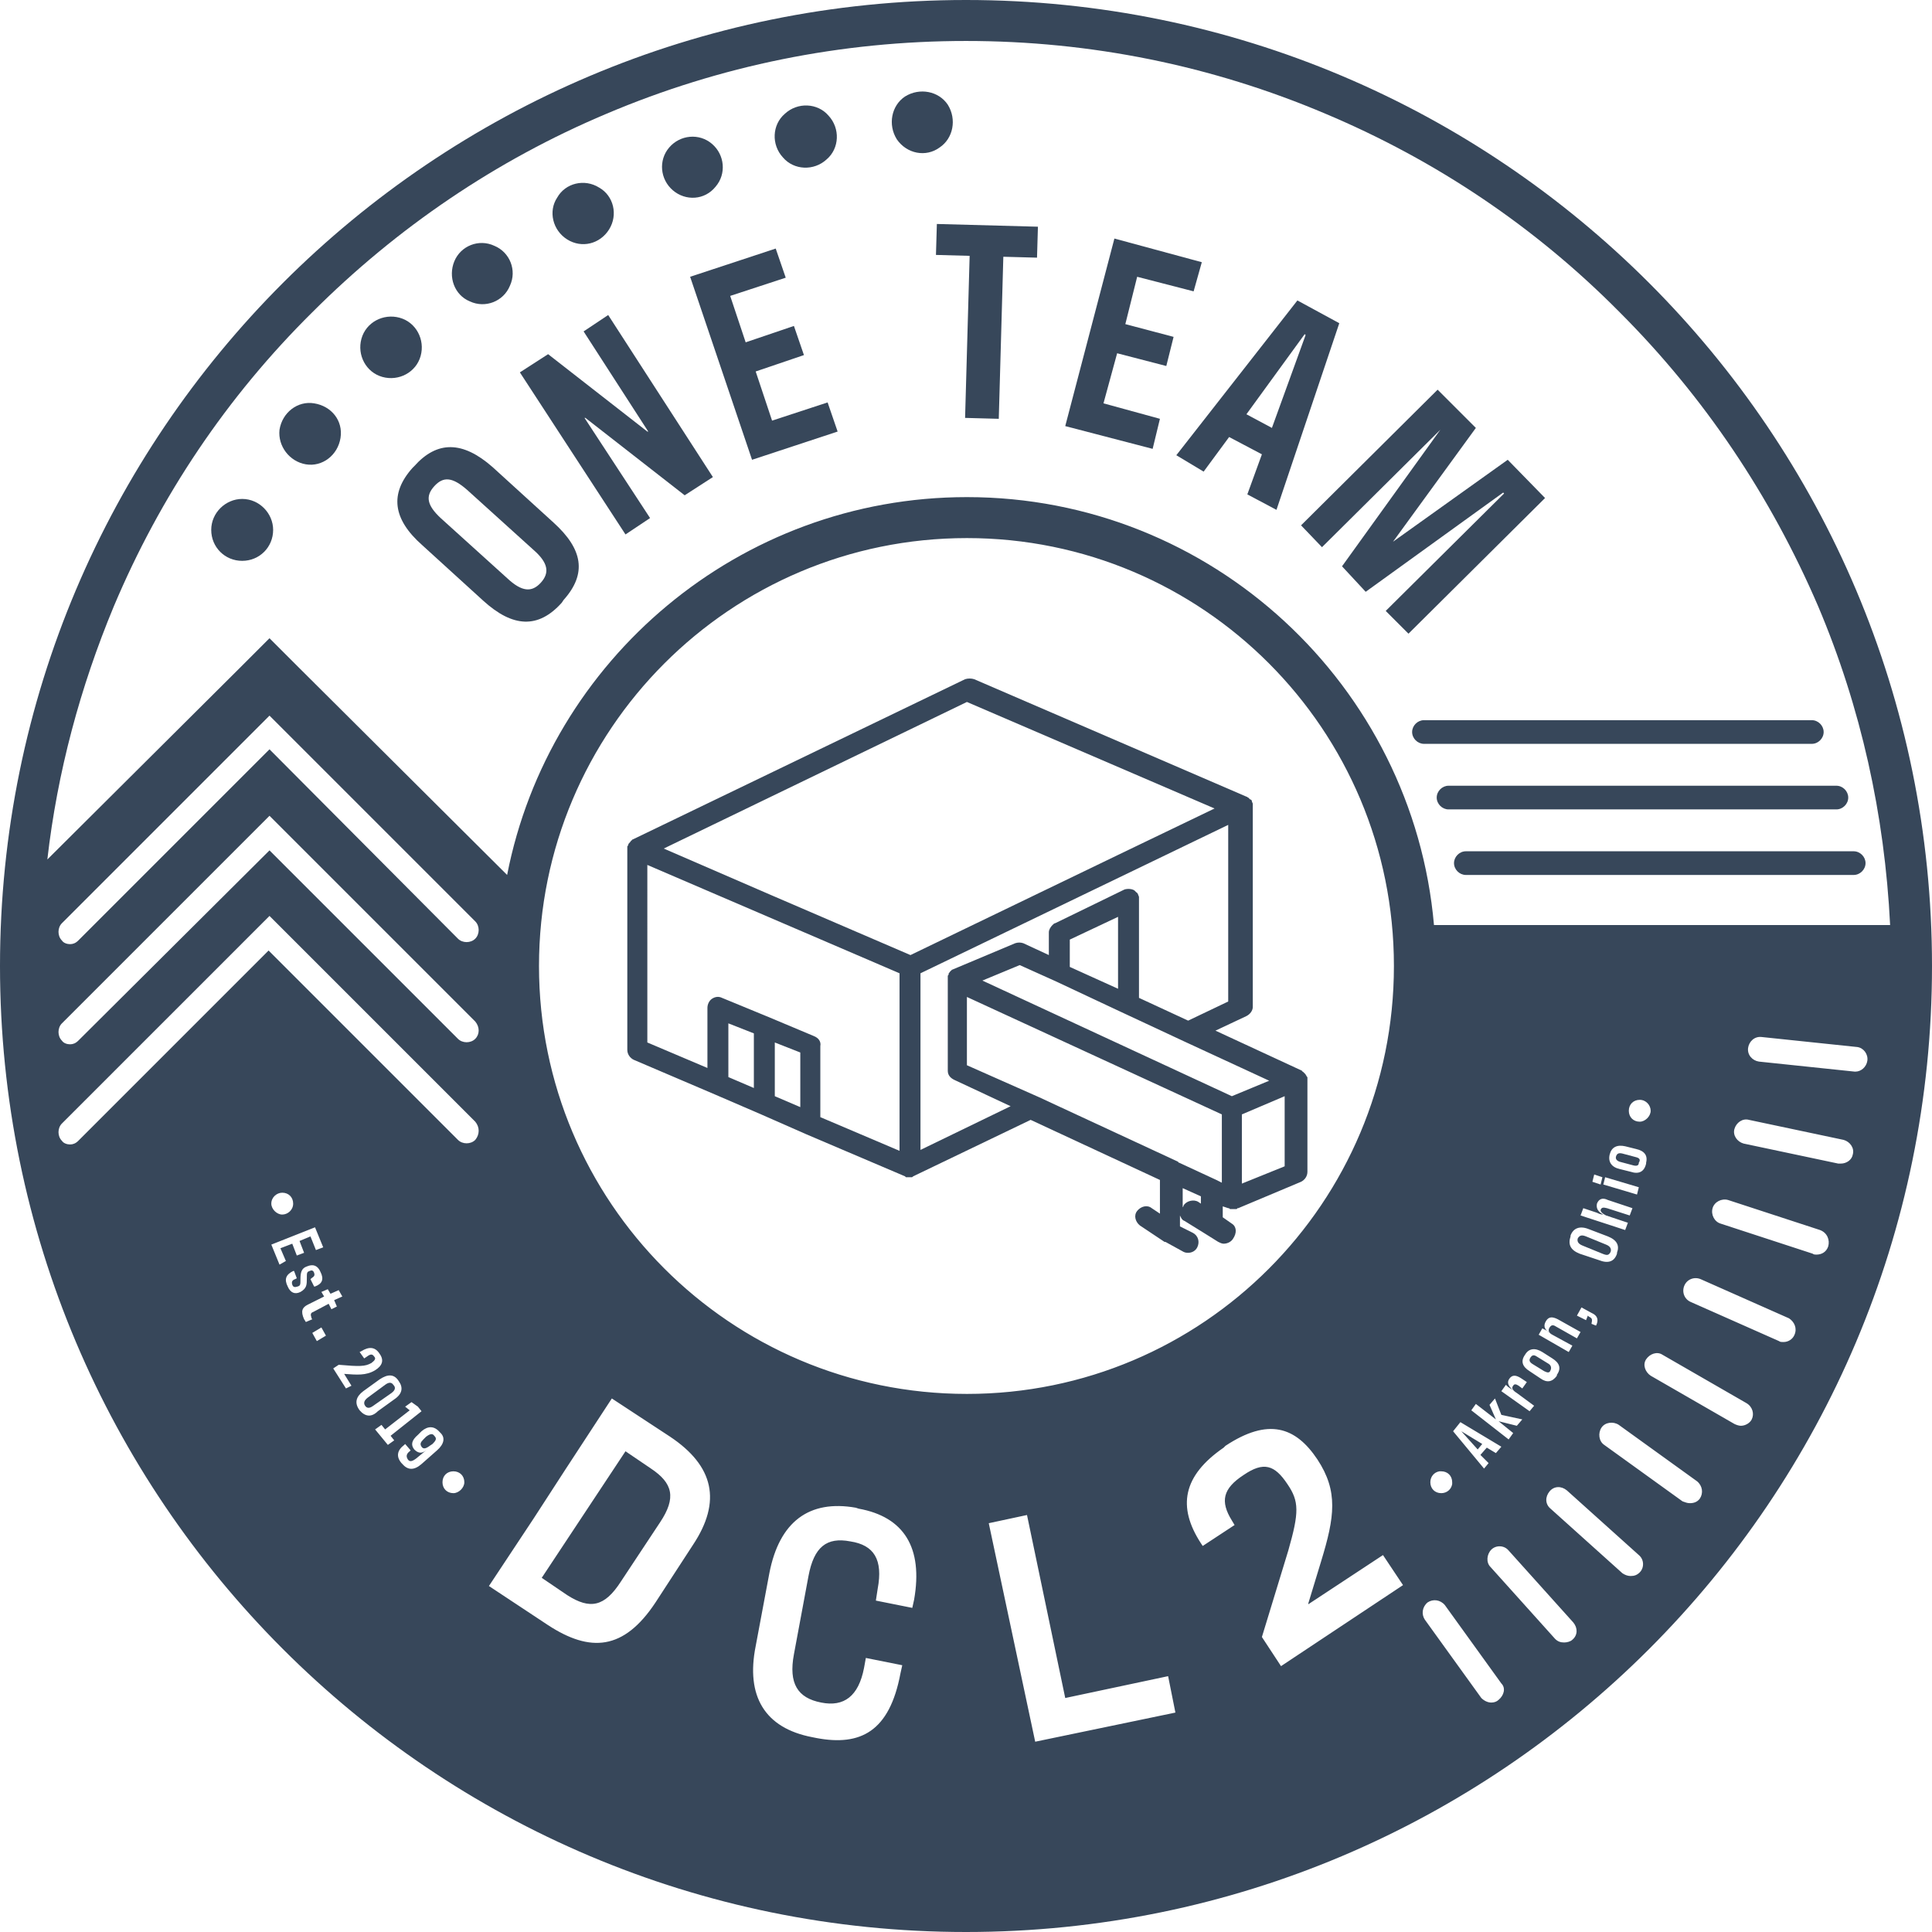 <?xml version="1.0" encoding="utf-8"?>
<!-- Generator: Adobe Illustrator 26.1.0, SVG Export Plug-In . SVG Version: 6.00 Build 0)  -->
<svg version="1.1" id="Layer_1" xmlns="http://www.w3.org/2000/svg" xmlns:xlink="http://www.w3.org/1999/xlink" x="0px" y="0px"
	 viewBox="0 0 212.2 212.2" enable-background="new 0 0 212.2 212.2" xml:space="preserve">
<g>
	<path fill="#37475a" d="M71.5,161.3l-2.8-1.9l-9.2,13.9l2.8,1.9c2.5,1.6,4.1,1.3,5.9-1.5l4.3-6.5C74.3,164.5,73.9,162.9,71.5,161.3
		z"/>
	<path fill="#37475a" d="M179.7,127.1l-1.5-0.4c-0.4-0.1-0.6,0-0.7,0.3c-0.1,0.3,0.1,0.5,0.4,0.6l1.5,0.4c0.4,0.1,0.6,0,0.6-0.3
		C180.2,127.4,180.1,127.2,179.7,127.1z"/>
	<path fill="#37475a" d="M46.8,157.8l-0.3,0.3c-0.3,0.3-0.4,0.5-0.2,0.8c0.2,0.3,0.5,0.2,0.9-0.1l0.3-0.2c0.4-0.4,0.5-0.6,0.2-0.9
		C47.5,157.4,47.2,157.5,46.8,157.8z"/>
	<path fill="#37475a" d="M170.3,150.5c0.1-0.2,0.1-0.5-0.2-0.7l-1.3-0.8c-0.3-0.2-0.5-0.2-0.7,0.1c-0.2,0.3-0.1,0.5,0.2,0.7l1.3,0.8
		C170,150.8,170.2,150.8,170.3,150.5z"/>
	<polygon fill="#37475a" points="160.5,157.2 162.3,159.2 162.8,158.6 160.5,157.2 	"/>
	<path fill="#37475a" d="M176.9,137.5c0.1-0.3,0-0.6-0.5-0.8l-2.2-0.9c-0.5-0.2-0.7-0.1-0.9,0.2c-0.1,0.3,0,0.6,0.5,0.8l2.2,0.9
		C176.5,137.9,176.7,137.9,176.9,137.5z"/>
	<path fill="#37475a" d="M43.2,152.1c-0.2-0.3-0.5-0.3-0.9,0l-1.9,1.4c-0.4,0.3-0.5,0.6-0.3,0.9c0.2,0.3,0.5,0.3,0.9,0L43,153
		C43.4,152.7,43.5,152.4,43.2,152.1z"/>
	<path fill="#37475a" d="M106.1,0C47.5,0,0,47.5,0,106.1c0,58.6,47.5,106.1,106.1,106.1c58.6,0,106.1-47.5,106.1-106.1
		C212.2,47.5,164.7,0,106.1,0z M176.4,133.5l2.4,0.8l-0.3,0.8l-4.9-1.6l0.3-0.8l1.5,0.5c0.2,0.1,0.4,0.2,0.7,0.2v0
		c-0.6-0.3-0.8-0.7-0.7-1.2c0.2-0.5,0.6-0.7,1.2-0.4l2.7,0.9l-0.3,0.8l-2.5-0.8c-0.4-0.1-0.6-0.1-0.7,0.2
		C175.8,133.1,176,133.3,176.4,133.5z M174.5,144.6l-0.1-0.1l-0.2,0.5l-1-0.5l0.5-0.9l1.1,0.6c0.7,0.3,0.8,0.8,0.5,1.4l-0.5-0.2l0,0
		C174.9,144.9,174.9,144.8,174.5,144.6z M170.5,146.6l2.2,1.2l-0.4,0.7l-3.3-1.9l0.4-0.7l0.2,0.1c0.2,0.1,0.4,0.2,0.6,0.4l0,0
		c-0.6-0.4-0.7-0.8-0.4-1.3c0.3-0.5,0.7-0.5,1.3-0.2l2.5,1.4l-0.4,0.7l-2.3-1.3c-0.3-0.2-0.5-0.2-0.7,0.1
		C170,146.1,170.1,146.4,170.5,146.6z M166.2,157.4l-0.5,0.7l-4.1-3.2l0.5-0.7l2.2,1.7l0,0l-0.7-1.6l0.6-0.7l0.7,1.8l2.3,0.5
		l-0.6,0.7l-2-0.5l0,0L166.2,157.4z M163.5,160.7l-0.5,0.6l-3.4-4.1l0.8-1l4.5,2.7l-0.6,0.7l-1-0.6l-0.7,0.8L163.5,160.7z
		 M159.5,163c-0.1,0.6-0.6,1-1.2,1c-0.7,0-1.2-0.5-1.2-1.2c0-0.6,0.4-1.1,1-1.2c0.1,0,0.1,0,0.2,0c0.7,0,1.2,0.5,1.2,1.2
		C159.5,162.8,159.5,162.9,159.5,163z M164.9,152.8l0.5-0.7l0.1,0.1c0.2,0.2,0.4,0.3,0.7,0.5l0,0c-0.6-0.5-0.7-0.9-0.4-1.3
		c0.3-0.4,0.7-0.4,1.3,0l0.6,0.4l-0.5,0.7l-0.4-0.3c-0.3-0.2-0.5-0.2-0.6,0c-0.2,0.2-0.1,0.5,0.4,0.8l1.9,1.4L168,155L164.9,152.8z
		 M168,150.6c-0.8-0.5-1-1.1-0.5-1.8l0,0c0.4-0.7,1.1-0.8,1.9-0.3l1.1,0.7c0.8,0.5,1,1.1,0.5,1.8l0,0.1c-0.5,0.7-1.1,0.8-1.8,0.3
		L168,150.6z M173.5,137.7c-1-0.4-1.3-1-1-1.9l0-0.1c0.3-0.8,1-1.1,2-0.7l2.1,0.8c1,0.4,1.3,1,1,1.8l0,0.1c-0.3,0.9-1,1.1-2,0.7
		L173.5,137.7z M174.9,129.8l0.2-0.8l0.9,0.3l-0.2,0.8L174.9,129.8z M176.1,130.1l0.2-0.8l3.7,1.1l-0.2,0.8L176.1,130.1z
		 M179.1,128.7l-1.2-0.3c-0.9-0.2-1.3-0.8-1.1-1.6l0,0c0.2-0.8,0.8-1.1,1.7-0.9l1.2,0.3c0.9,0.2,1.3,0.7,1.1,1.5l0,0.1
		C180.6,128.7,180,129,179.1,128.7z M180.1,123.2c-0.7,0-1.2-0.5-1.2-1.2c0-0.7,0.5-1.2,1.2-1.2c0.7,0,1.2,0.6,1.2,1.2
		C181.3,122.6,180.7,123.2,180.1,123.2z M12.5,66.6c5.1-12.1,12.4-23,21.8-32.3c9.3-9.3,20.2-16.7,32.3-21.8c12.5-5.3,25.8-8,39.5-8
		c13.7,0,27,2.7,39.5,8c12.1,5.1,23,12.4,32.3,21.8c9.3,9.3,16.6,20.2,21.8,32.3c4.7,11.1,7.3,22.9,7.9,35h-50.1
		c-2.3-26.3-24.4-47-51.3-47c-25,0-45.9,17.9-50.5,41.5L32.8,73.3l-3.2-3.2l-3.2,3.2L5.2,94.4C6.3,84.8,8.8,75.5,12.5,66.6z
		 M30.7,138.9l-0.9-2.2l4.8-1.9l0.9,2.2l-0.8,0.3l-0.6-1.5l-1.2,0.5l0.5,1.3l-0.8,0.3l-0.5-1.3l-1.3,0.5l0.6,1.4L30.7,138.9z
		 M29.8,132.2c0-0.7,0.6-1.2,1.2-1.2c0.7,0,1.2,0.5,1.2,1.2c0,0.7-0.6,1.2-1.2,1.2C30.4,133.4,29.8,132.8,29.8,132.2z M31.6,141.3
		L31.6,141.3c-0.4-0.8-0.2-1.3,0.6-1.7l0.1,0l0.3,0.8l-0.2,0.1c-0.3,0.1-0.4,0.3-0.3,0.6c0.1,0.3,0.3,0.3,0.6,0.2
		c0.3-0.1,0.3-0.2,0.3-0.8c0-0.7,0.1-1.2,0.7-1.4c0.7-0.3,1.2-0.1,1.5,0.6l0,0c0.4,0.8,0.2,1.3-0.6,1.6l-0.1,0l-0.4-0.8l0.1-0.1
		c0.3-0.2,0.4-0.3,0.3-0.6c-0.1-0.3-0.3-0.3-0.5-0.2c-0.3,0.1-0.3,0.2-0.3,0.8c0,0.7,0,1.1-0.7,1.5C32.4,142.2,31.9,142,31.6,141.3z
		 M34.8,147.3l-0.5-0.9l1-0.6l0.5,0.9L34.8,147.3z M36.1,143.2l-1.7,0.9c-0.3,0.1-0.3,0.3-0.2,0.6c0,0.1,0.1,0.2,0.1,0.2l-0.7,0.3
		c-0.1-0.1-0.1-0.2-0.2-0.3c-0.4-0.9-0.2-1.3,0.4-1.6l1.8-0.9l-0.3-0.5l0.7-0.3l0.3,0.5l0.9-0.4l0.4,0.7l-0.9,0.4l0.3,0.7l-0.6,0.3
		L36.1,143.2z M38,152.5l-1.4-2.2l0.6-0.4c2.3,0.2,2.9,0.2,3.6-0.2c0.4-0.3,0.5-0.5,0.3-0.7c-0.2-0.3-0.4-0.3-0.8,0l-0.3,0.2
		l-0.5-0.7l0.2-0.1c0.8-0.5,1.5-0.5,2,0.3l0,0c0.5,0.7,0.3,1.3-0.5,1.8c-1,0.6-2,0.5-3.4,0.4l0,0l0.8,1.3L38,152.5z M39.5,154.9
		L39.5,154.9c-0.6-0.8-0.4-1.5,0.4-2.1l1.8-1.3c0.9-0.6,1.6-0.6,2.1,0.2l0,0c0.5,0.7,0.4,1.4-0.5,2l-1.8,1.3
		C40.8,155.7,40.1,155.6,39.5,154.9z M42.6,158.7l-1.4-1.7l0.7-0.5l0.4,0.5l2.7-2.1l-0.5-0.4l0.7-0.5l0.7,0.5l0.4,0.5l-3.4,2.7
		l0.4,0.5L42.6,158.7z M48,159.3l-1.7,1.5c-0.8,0.7-1.5,0.7-2.1,0l-0.1-0.1c-0.6-0.7-0.5-1.4,0.3-2l0.1-0.1l0.6,0.7l-0.1,0.1
		c-0.4,0.3-0.4,0.6-0.2,0.9c0.2,0.3,0.5,0.2,0.9-0.1l1.1-0.9l0,0c-0.5,0.4-0.9,0.3-1.3-0.1c-0.4-0.5-0.3-1,0.4-1.6l0.4-0.4
		c0.7-0.6,1.4-0.6,2,0.1l0.1,0.1C48.9,157.9,48.8,158.6,48,159.3z M49.8,164c-0.7,0-1.2-0.5-1.2-1.2c0-0.7,0.5-1.2,1.2-1.2
		c0.7,0,1.2,0.5,1.2,1.2C51,163.4,50.4,164,49.8,164z M52.2,125.2c-0.5,0.5-1.4,0.5-1.9,0l-20.8-20.8L8.6,125.3
		c-0.3,0.3-0.6,0.4-0.9,0.4c-0.3,0-0.7-0.1-0.9-0.4c-0.5-0.5-0.5-1.4,0-1.9l22.8-22.8l22.6,22.6C52.7,123.8,52.7,124.6,52.2,125.2z
		 M52.2,114.1c-0.5,0.5-1.4,0.5-1.9,0L29.6,93.4L8.6,114.3c-0.3,0.3-0.6,0.4-0.9,0.4c-0.3,0-0.7-0.1-0.9-0.4c-0.5-0.5-0.5-1.4,0-1.9
		l22.8-22.8l22.6,22.6C52.7,112.8,52.7,113.6,52.2,114.1z M52.2,103.1c-0.5,0.5-1.4,0.5-1.9,0L29.6,82.3L8.6,103.3
		c-0.3,0.3-0.6,0.4-0.9,0.4c-0.3,0-0.7-0.1-0.9-0.4c-0.5-0.5-0.5-1.4,0-1.9l22.8-22.8l22.6,22.6C52.7,101.7,52.7,102.6,52.2,103.1z
		 M76.1,169.7L72,176c-3.5,5.3-7.2,5.5-11.8,2.5l-6.5-4.3l4.9-7.4l3.5-5.4l5.1-7.8l6.4,4.2C78.4,161,79.3,164.9,76.1,169.7z
		 M100.4,175.7l-0.2,0.9l-4-0.8l0.2-1.3c0.6-3.2-0.4-4.8-3-5.2c-2.6-0.5-4,0.6-4.6,3.8l-1.6,8.6c-0.6,3.2,0.4,4.8,3,5.3
		c2.5,0.5,4.1-0.7,4.7-3.8l0.2-1.1l4,0.8l-0.2,0.9c-1.2,6.4-4.4,8-9.2,7.1l-0.5-0.1c-5.2-1-7.3-4.5-6.2-10l1.5-8
		c1.1-5.7,4.4-8.1,9.5-7.2l0.3,0.1C99.3,166.6,101.4,170,100.4,175.7z M59.2,106.1c0-25.9,21-47,47-47c25.9,0,46.9,21,46.9,47
		s-21,47-46.9,47C80.2,153.1,59.2,132,59.2,106.1z M113.7,191.3l-5.1-24l4.2-0.9l4.2,20.1l11.3-2.4l0.8,4L113.7,191.3z M140.7,183
		l-2.1-3.2l2.9-9.5c1.2-4.2,1.2-5.4-0.1-7.3c-1.4-2.1-2.6-2.5-4.8-1c-2.3,1.5-2.6,2.9-1.3,5l0.3,0.5l-3.5,2.3l-0.2-0.3
		c-2.6-4-2-7.4,2.5-10.5l0.2-0.2c4.7-3.1,7.7-2.1,10.1,1.5c2.3,3.5,1.9,6.3,0.4,11.2l-1.4,4.6l0,0.1l8.2-5.4l2.2,3.3L140.7,183z
		 M164.6,186.7c-0.2,0.2-0.5,0.3-0.8,0.3c-0.4,0-0.8-0.2-1.1-0.5l-6.2-8.6c-0.4-0.6-0.3-1.4,0.3-1.9c0.6-0.4,1.4-0.3,1.9,0.3
		l6.2,8.6C165.4,185.4,165.2,186.2,164.6,186.7z M172.7,180.1c-0.2,0.2-0.6,0.3-0.9,0.3c-0.4,0-0.7-0.1-1-0.4l-7.1-7.9
		c-0.5-0.5-0.4-1.4,0.1-1.9c0.5-0.5,1.4-0.5,1.9,0.1l7.1,7.9C173.3,178.8,173.3,179.6,172.7,180.1z M180.1,172.7
		c-0.3,0.3-0.6,0.4-1,0.4c-0.3,0-0.6-0.1-0.9-0.3l-7.9-7.1c-0.6-0.5-0.6-1.3-0.1-1.9s1.3-0.6,1.9-0.1l7.9,7.1
		C180.6,171.3,180.6,172.2,180.1,172.7z M186.7,164.6c-0.3,0.4-0.7,0.5-1.1,0.5c-0.3,0-0.5-0.1-0.8-0.2l-8.6-6.2
		c-0.6-0.4-0.7-1.3-0.3-1.9c0.4-0.6,1.3-0.7,1.9-0.3l8.6,6.2C187,163.2,187.1,164,186.7,164.6z M192.4,155.9
		c-0.2,0.4-0.7,0.7-1.2,0.7c-0.2,0-0.5-0.1-0.7-0.2l-9.2-5.3c-0.6-0.4-0.9-1.2-0.5-1.8c0.4-0.6,1.2-0.9,1.8-0.5l9.2,5.3
		C192.5,154.5,192.7,155.3,192.4,155.9z M197.1,146.6c-0.2,0.5-0.7,0.8-1.2,0.8c-0.2,0-0.4,0-0.5-0.1l-9.7-4.3
		c-0.7-0.3-1-1.1-0.7-1.8c0.3-0.7,1.1-1,1.8-0.7l9.7,4.3C197.1,145.2,197.4,145.9,197.1,146.6z M200.8,136.9
		c-0.2,0.6-0.7,0.9-1.3,0.9c-0.1,0-0.3,0-0.4-0.1l-10.1-3.3c-0.7-0.2-1.1-1-0.9-1.7c0.2-0.7,1-1.1,1.7-0.9l10.1,3.3
		C200.7,135.4,201,136.2,200.8,136.9z M203.5,126.8c-0.1,0.6-0.7,1-1.3,1c-0.1,0-0.2,0-0.3,0l-10.4-2.2c-0.7-0.2-1.2-0.9-1-1.6
		c0.2-0.7,0.9-1.2,1.6-1l10.4,2.2C203.2,125.4,203.7,126.1,203.5,126.8z M205.1,116.5c-0.1,0.7-0.7,1.2-1.3,1.2h-0.1l-10.5-1.1
		c-0.7-0.1-1.3-0.7-1.2-1.5c0.1-0.7,0.7-1.3,1.5-1.2l10.5,1.1C204.7,115.1,205.2,115.8,205.1,116.5z"/>
	<path fill="#37475a" d="M159.7,94.8c0,0.7,0.6,1.3,1.3,1.3h42.6c0.7,0,1.3-0.6,1.3-1.3c0-0.7-0.6-1.3-1.3-1.3H161
		C160.3,93.5,159.7,94.1,159.7,94.8z"/>
	<path fill="#37475a" d="M157.8,87.6c0,0.7,0.6,1.3,1.3,1.3h42.6c0.7,0,1.3-0.6,1.3-1.3c0-0.7-0.6-1.3-1.3-1.3h-42.6
		C158.4,86.3,157.8,86.9,157.8,87.6z"/>
	<path fill="#37475a" d="M155.1,80.4c0,0.7,0.6,1.3,1.3,1.3h42.6c0.7,0,1.3-0.6,1.3-1.3c0-0.7-0.6-1.3-1.3-1.3h-42.6
		C155.7,79.1,155.1,79.7,155.1,80.4z"/>
	<path fill="#37475a" d="M45.5,51.2l-0.2,0.2c-2.5,2.8-2.2,5.6,1.1,8.5l6.7,6.1c3.2,2.9,6,3.1,8.6,0.2l0.2-0.3
		c2.6-2.9,2.1-5.6-1.1-8.5l-6.7-6.1C50.8,48.4,48,48.4,45.5,51.2z M47.7,53.4c1-1.1,2-1,3.6,0.4l7.3,6.6c1.6,1.4,1.8,2.5,0.8,3.6
		c-1,1.1-2.1,1-3.7-0.5l-7.3-6.6C46.9,55.5,46.7,54.5,47.7,53.4z"/>
	<polygon fill="#37475a" points="71.4,56.9 64.2,45.9 64.3,45.9 75.2,54.4 78.3,52.4 66.8,34.6 64.1,36.4 71.2,47.4 71.1,47.4 
		60.2,38.9 57.1,40.9 68.7,58.7 	"/>
	<polygon fill="#37475a" points="84.8,46.2 83,40.8 88.3,39 87.2,35.8 81.9,37.6 80.2,32.5 86.3,30.5 85.2,27.3 75.8,30.4 
		82.6,50.5 92,47.4 90.9,44.2 	"/>
	<polygon fill="#37475a" points="102.8,28 106.5,28.1 106,45.9 109.7,46 110.2,28.2 113.9,28.3 114,24.9 102.9,24.6 	"/>
	<polygon fill="#37475a" points="127.4,46 121.2,44.3 122.7,38.8 128.1,40.2 128.9,37 123.6,35.6 124.9,30.4 131.1,32 132,28.8 
		122.4,26.2 117,46.8 126.6,49.3 	"/>
	<path fill="#37475a" d="M132.2,51.8L135,48l3.6,1.9l-1.6,4.4l3.2,1.7l6.9-20.5l-4.6-2.5l-13.3,17L132.2,51.8z M143.3,36.7l0.1,0.1
		L139.7,47l-2.8-1.5L143.3,36.7z"/>
	<polygon fill="#37475a" points="145.2,60.1 158.2,47.2 158.2,47.2 147.4,62.2 150,65 165.1,54.1 165.2,54.2 152.2,67.1 154.7,69.6 
		169.7,54.7 165.6,50.5 153,59.5 153,59.5 162.1,47 157.9,42.8 142.9,57.7 	"/>
	<path fill="#37475a" d="M30,58.2c0-1.8-1.5-3.4-3.4-3.4c-1.8,0-3.4,1.5-3.4,3.4c0,1.9,1.5,3.4,3.4,3.4C28.5,61.6,30,60.1,30,58.2z"
		/>
	<path fill="#37475a" d="M33.6,51c1.8,0.3,3.5-1,3.8-2.9s-1-3.5-2.9-3.8c-1.8-0.3-3.5,1-3.8,2.9C30.5,49,31.8,50.7,33.6,51z"/>
	<path fill="#37475a" d="M42,41.4c1.8,0.5,3.7-0.5,4.2-2.3c0.5-1.8-0.5-3.7-2.3-4.2c-1.8-0.5-3.7,0.5-4.2,2.3
		C39.2,39,40.2,40.9,42,41.4z"/>
	<path fill="#37475a" d="M51.6,33.1c1.7,0.8,3.7,0,4.4-1.7c0.8-1.7,0-3.7-1.7-4.4c-1.7-0.8-3.7,0-4.4,1.7
		C49.2,30.4,49.9,32.4,51.6,33.1z"/>
	<path fill="#37475a" d="M62.3,26.3c1.6,1,3.6,0.5,4.6-1.1c1-1.6,0.5-3.7-1.1-4.6c-1.6-1-3.7-0.5-4.6,1.1
		C60.2,23.2,60.7,25.3,62.3,26.3z"/>
	<path fill="#37475a" d="M78.6,20.5c1.2-1.4,1-3.5-0.4-4.7c-1.4-1.2-3.5-1-4.7,0.4c-1.2,1.4-1,3.5,0.4,4.7
		C75.3,22.1,77.4,22,78.6,20.5z"/>
	<path fill="#37475a" d="M90.8,17.5c1.4-1.2,1.5-3.4,0.2-4.8c-1.2-1.4-3.4-1.5-4.8-0.2c-1.4,1.2-1.5,3.4-0.2,4.8
		C87.2,18.7,89.4,18.8,90.8,17.5z"/>
	<path fill="#37475a" d="M103.2,16.2c1.5-1,1.9-3.1,0.9-4.7c-1-1.5-3.1-1.9-4.7-0.9c-1.5,1-1.9,3.1-0.9,4.7
		C99.6,16.9,101.7,17.3,103.2,16.2z"/>
	<path fill="#37475a" d="M135.3,134.4l-1-0.7v-1.2l0,0l0.6,0.2c0.1,0,0.1,0,0.2,0.1c0,0,0.1,0,0.2,0c0.1,0,0.1,0,0.2,0
		c0.1,0,0.2,0,0.2,0c0.1,0,0.2,0,0.2-0.1l0.1,0l6.9-2.9c0.4-0.2,0.7-0.6,0.7-1.1v-10v0c0-0.1,0-0.2,0-0.2c0,0,0-0.1,0-0.1
		c0-0.1,0-0.1-0.1-0.2c0,0,0,0,0,0c0-0.1-0.1-0.1-0.1-0.2c0,0,0,0-0.1-0.1c-0.1-0.1-0.1-0.1-0.2-0.2c0,0-0.1,0-0.1-0.1l0,0
		c0,0,0,0,0,0l-9.5-4.4l3.4-1.6c0.4-0.2,0.7-0.6,0.7-1v-22v0c0-0.1,0-0.2,0-0.3c0-0.1-0.1-0.2-0.1-0.3c0-0.1-0.1-0.2-0.2-0.2
		c-0.1-0.1-0.1-0.1-0.2-0.2c-0.1,0-0.1-0.1-0.2-0.1l-29.9-12.9c-0.3-0.1-0.7-0.1-1,0L69.5,92.2c-0.1,0-0.1,0.1-0.1,0.1h0
		c-0.1,0-0.1,0.1-0.2,0.2c-0.1,0.1-0.2,0.2-0.2,0.3c0,0.1-0.1,0.1-0.1,0.2c0,0,0,0,0,0c0,0.1,0,0.2,0,0.3v0v22
		c0,0.5,0.3,0.9,0.7,1.1l8.9,3.8l5.1,2.2h0c0,0,0,0,0,0l5,2.2l10.8,4.6l0.1,0.1l0,0c0,0,0,0,0.1,0c0.1,0,0.1,0,0.1,0
		c0.1,0,0.2,0,0.2,0c0.1,0,0.2,0,0.2,0c0.1,0,0.1,0,0.2-0.1c0,0,0,0,0,0l12.9-6.2l14.2,6.6v3.7l-0.9-0.6c-0.5-0.4-1.2-0.2-1.6,0.3
		c-0.4,0.5-0.2,1.2,0.3,1.6l2.7,1.8c0,0,0,0,0,0c0,0,0,0,0.1,0l2,1.1c0.2,0.1,0.4,0.1,0.5,0.1c0.4,0,0.8-0.2,1-0.6
		c0.3-0.6,0.1-1.3-0.5-1.6l-1.4-0.7v-1.2c0.1,0.2,0.2,0.5,0.5,0.6l2.1,1.3c0,0,0,0,0,0l1.6,1c0.2,0.1,0.4,0.2,0.6,0.2
		c0.4,0,0.8-0.2,1-0.5C135.9,135.4,135.8,134.7,135.3,134.4z M141.1,128.1l-4.7,1.9v-7.6v0l4.7-2V128.1z M139.4,118.7l-4.1,1.7
		l-27.4-12.7l4.1-1.7l4,1.8l6.6,3.1l7.5,3.5L139.4,118.7z M117.5,103.2l5.3-2.5v7.9l-5.3-2.4V103.2z M106.2,77.1l27.2,11.7
		l-10.6,5.1l-22.8,11l-15.1-6.5l-12-5.2L106.2,77.1z M82.8,119.5l-2.8-1.2v-5.9l2.8,1.1V119.5z M85.1,114.5l2.8,1.1v6l-2.8-1.2
		V114.5z M89.4,113.8l-5-2.1c0,0,0,0,0,0h0l-5.1-2.1c-0.4-0.2-0.8-0.1-1.1,0.1c-0.3,0.2-0.5,0.6-0.5,1v6.6l-6.6-2.8V95l27.7,11.9
		v19.5l-8.7-3.7v-7.8C90.2,114.4,89.9,114,89.4,113.8z M101.1,126.3v-19.4v0l33.8-16.3V110l-4.4,2.1l-5.4-2.5c0-0.1,0-0.1,0-0.2
		c0,0,0,0,0,0V98.8c0-0.1,0-0.2,0-0.3c-0.1-0.2-0.1-0.4-0.3-0.5c-0.1-0.1-0.1-0.1-0.2-0.2c-0.3-0.2-0.8-0.2-1.1-0.1l-7.6,3.7
		c-0.1,0-0.2,0.1-0.3,0.2c-0.2,0.2-0.4,0.5-0.4,0.8v2.5l-2.8-1.3c-0.3-0.1-0.6-0.1-0.9,0l-6.9,2.9c0,0,0,0,0,0c0,0-0.1,0-0.1,0.1v0
		c0,0,0,0,0,0h0c0,0,0,0,0,0c0,0-0.1,0-0.1,0.1c0,0-0.1,0-0.1,0.1c0,0,0,0,0,0c0,0-0.1,0.1-0.1,0.1c0,0,0,0,0,0l0,0c0,0,0,0,0,0.1
		c0,0.1-0.1,0.1-0.1,0.2c0,0,0,0,0,0.1c0,0,0,0,0,0c0,0.1,0,0.1,0,0.2v0v10.1c0,0.5,0.3,0.8,0.7,1l6.2,2.9L101.1,126.3z M106.2,117
		v-7.5l28,12.9v7.5l-0.6-0.3c0,0,0,0,0,0l-4.1-1.9c0,0-0.1,0-0.1-0.1c0,0,0,0,0,0l-15.3-7.1L106.2,117z M130,132.4
		c0,0.1-0.1,0.2-0.1,0.2v-2.1l0,0l2,0.9l0,0v0.8l-0.3-0.2C131.1,131.7,130.3,131.9,130,132.4z"/>
</g>
</svg>
